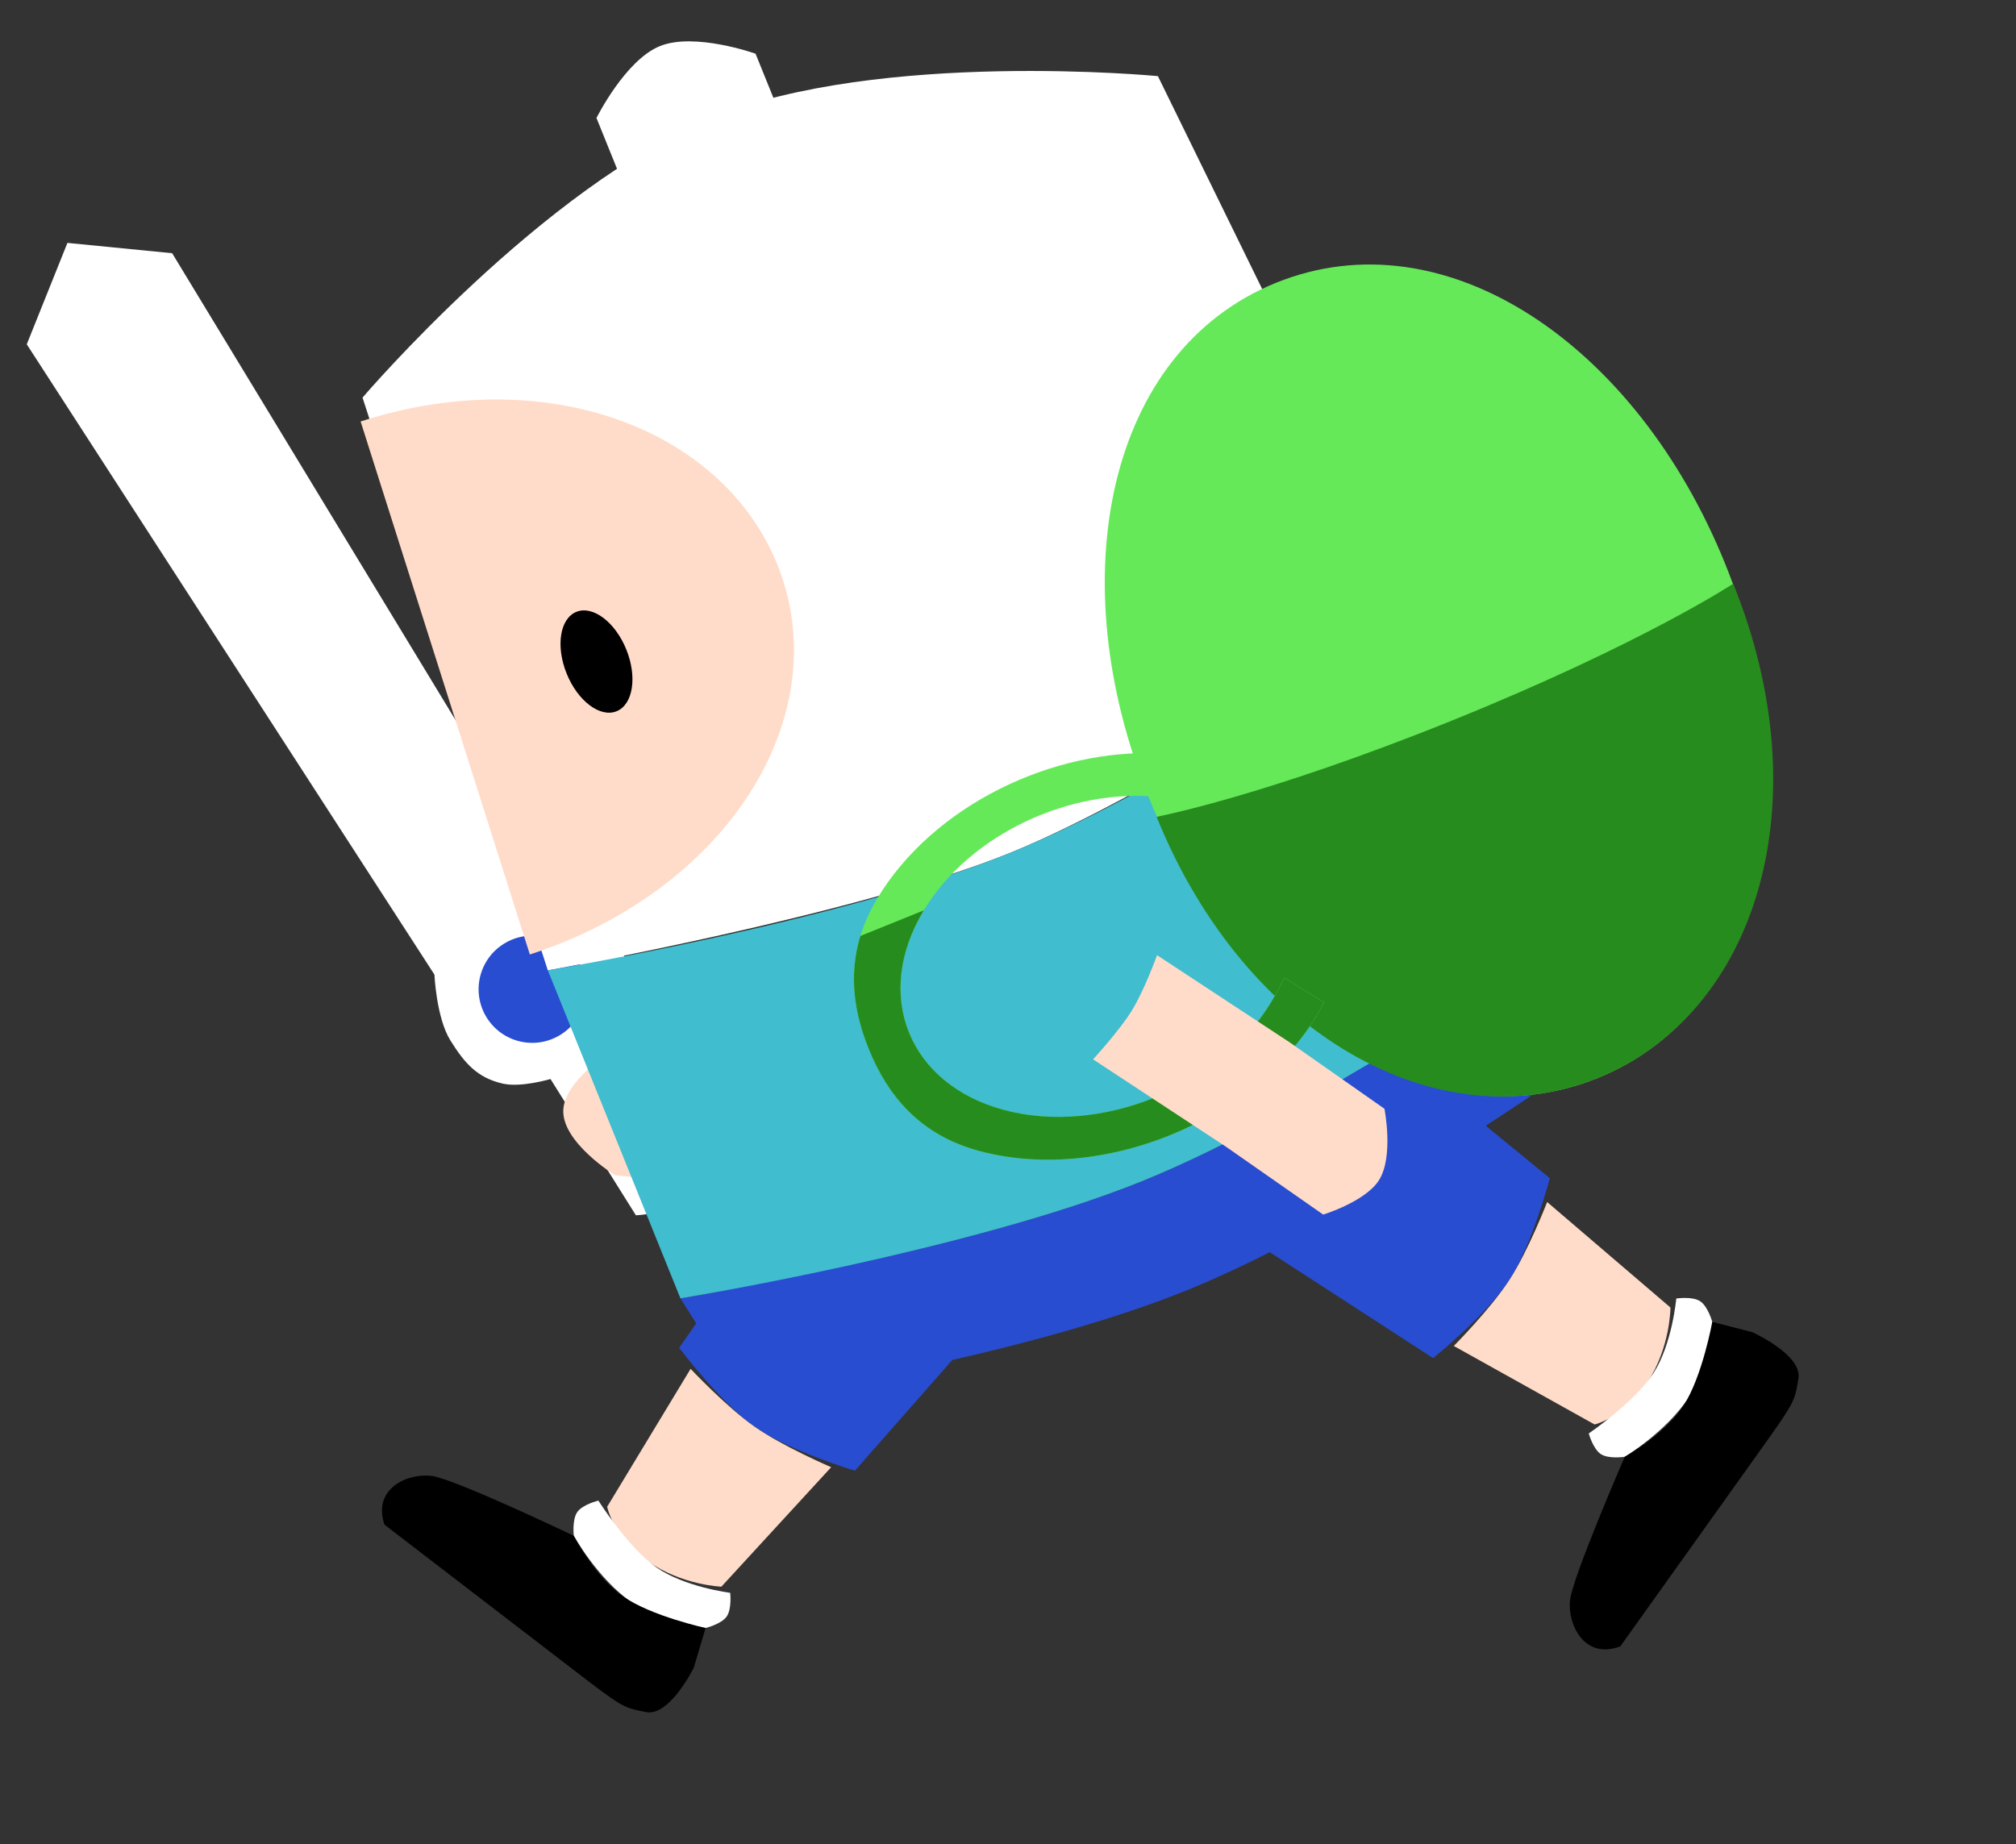 <svg width="94" height="86" viewBox="0 0 94 86" fill="none" xmlns="http://www.w3.org/2000/svg">
<rect x="0" y="0" width="94" height="86" fill="#333333" stroke="none"/>
<g clip-path="url(#clip0)">
<path d="M8.027 11.808L3.144 11.327L1.248 16.056L20.256 45.448C20.256 45.448 20.346 47.475 21.002 48.521C21.657 49.568 22.238 50.256 23.442 50.532C24.293 50.728 25.668 50.318 25.668 50.318L29.65 56.673C29.65 56.673 30.664 56.628 31.187 56.3C31.71 55.972 32.192 55.08 32.192 55.08L28.21 48.725C28.21 48.725 29.178 47.667 29.374 46.816C29.65 45.612 29.284 44.789 28.628 43.742C27.972 42.696 26.188 41.731 26.188 41.731L8.027 11.808Z" fill="white"/>
<circle r="2.5" transform="matrix(-0.847 0.531 0.531 0.847 24.815 46.132)" fill="#284DD1"/>
<path d="M31.744 50.234L38.54 47.212C38.54 47.212 38.997 48.969 39.48 49.971C39.964 50.974 41.015 52.347 41.015 52.347L34.219 55.37L28.681 54.807C28.681 54.807 26.17 53.26 26.266 51.738C26.348 50.431 28.356 49.115 28.356 49.115L31.744 50.234Z" fill="#FFDCC9"/>
<path d="M38.279 46.899L45.995 42.701L48.522 51.568L43.635 54.149C43.635 54.149 42.054 54.11 40.22 51.534C38.386 48.958 38.279 46.899 38.279 46.899Z" fill="#40BDCE"/>
<path d="M72.264 54.943L65.257 49.207C65.257 49.207 63.515 52.072 62.264 53.821C61.014 55.57 58.953 58.229 58.953 58.229L66.823 63.333C66.823 63.333 69.313 61.33 70.382 59.682C71.451 58.033 72.264 54.943 72.264 54.943Z" fill="#284DD1"/>
<path d="M77.888 60.974L72.139 56.054C72.139 56.054 71.258 58.331 70.382 59.682C69.506 61.033 67.786 62.766 67.786 62.766L74.351 66.427C74.351 66.427 75.753 66.103 76.822 64.454C77.891 62.806 77.888 60.974 77.888 60.974Z" fill="#FFDCC9"/>
<path d="M78.772 65.123C79.841 63.475 79.838 61.643 79.838 61.643C79.838 61.643 79.637 60.916 79.271 60.679C78.904 60.441 78.16 60.554 78.16 60.554C78.16 60.554 77.97 62.684 77.094 64.035C76.218 65.386 74.079 66.847 74.079 66.847C74.079 66.847 74.279 67.573 74.646 67.811C75.012 68.048 75.757 67.935 75.757 67.935C75.757 67.935 77.703 66.772 78.772 65.123Z" fill="white"/>
<path d="M81.94 67.82C83.682 65.379 83.682 65.379 83.856 64.274C84.03 63.17 81.704 62.124 81.704 62.124L79.838 61.643C79.838 61.643 79.376 64.192 78.5 65.543C77.624 66.894 75.757 67.935 75.757 67.935C75.757 67.935 73.331 73.513 73.206 74.624C73.082 75.735 73.865 77.415 75.55 76.775L81.94 67.821L81.94 67.82Z" fill="black"/>
<path d="M39.861 68.584L45.841 61.783C45.841 61.783 43.038 59.941 41.335 58.63C39.631 57.318 37.046 55.165 37.046 55.165L31.668 62.85C31.668 62.85 33.582 65.41 35.191 66.536C36.801 67.663 39.861 68.584 39.861 68.584Z" fill="#284DD1"/>
<path d="M33.636 73.991L38.755 68.42C38.755 68.42 36.511 67.459 35.191 66.536C33.872 65.613 32.201 63.833 32.201 63.833L28.31 70.265C28.31 70.265 28.585 71.677 30.195 72.804C31.805 73.93 33.636 73.991 33.636 73.991Z" fill="#FFDCC9"/>
<path d="M29.458 74.729C31.068 75.856 32.899 75.917 32.899 75.917C32.899 75.917 33.632 75.742 33.882 75.384C34.132 75.026 34.046 74.278 34.046 74.278C34.046 74.278 31.924 74.014 30.605 73.091C29.285 72.168 27.901 69.978 27.901 69.978C27.901 69.978 27.168 70.153 26.918 70.511C26.667 70.868 26.754 71.617 26.754 71.617C26.754 71.617 27.848 73.603 29.458 74.729Z" fill="white"/>
<path d="M26.651 77.8C29.03 79.627 29.03 79.627 30.127 79.84C31.225 80.053 32.351 77.766 32.351 77.766L32.899 75.917C32.899 75.917 30.367 75.366 29.048 74.443C27.729 73.519 26.754 71.617 26.754 71.617C26.754 71.617 21.265 68.996 20.159 68.832C19.053 68.668 17.347 69.392 17.927 71.099L26.651 77.8L26.651 77.8Z" fill="black"/>
<path d="M53.989 3.55C53.989 3.55 41.06 2.304 33.198 5.483C25.335 8.661 16.904 18.541 16.904 18.541L25.543 45.25C25.543 45.25 39.908 42.679 47.064 39.786C54.22 36.893 66.337 28.76 66.337 28.76L53.989 3.55Z" fill="white"/>
<path d="M36.505 27.046C38.715 33.877 33.638 41.619 24.705 44.51L16.815 19.655C25.748 16.765 34.294 20.215 36.505 27.046Z" fill="#FFDCC9"/>
<path d="M27.812 5.502L30.811 12.919L38.228 9.921L35.229 2.504C35.229 2.504 32.391 1.494 30.771 2.149C29.152 2.804 27.812 5.502 27.812 5.502Z" fill="white"/>
<path d="M53.248 55.083C61.213 51.864 72.52 44.057 72.52 44.057L73.654 49.531C73.654 49.531 63.348 56.933 55.309 60.182C47.27 63.432 34.715 65.271 34.715 65.271L31.727 60.547C31.727 60.547 45.283 58.303 53.248 55.083Z" fill="#284DD1"/>
<ellipse rx="1.5" ry="2.5" transform="matrix(-0.927 0.375 0.375 0.927 27.812 30.85)" fill="black"/>
<path d="M47.064 39.786C55.03 36.566 66.337 28.76 66.337 28.76L72.52 44.057C72.52 44.057 61.287 51.834 53.248 55.083C45.209 58.333 31.727 60.547 31.727 60.547L25.543 45.25C25.543 45.25 39.099 43.006 47.064 39.786Z" fill="#40BDCE"/>
<path d="M74.493 50.271C82.373 47.085 84.58 36.535 80.44 26.294C76.301 16.053 67.382 10.001 59.502 13.186C51.621 16.372 49.431 26.964 53.554 37.163C57.676 47.361 66.612 53.456 74.493 50.271Z" fill="#65E959"/>
<path d="M80.815 27.221C84.955 37.462 81.91 47.273 74.493 50.271C67.076 53.269 58.051 48.288 53.929 38.09C53.929 38.09 58.939 37.143 67.747 33.583C76.554 30.022 80.815 27.221 80.815 27.221Z" fill="#278C1E"/>
<path d="M40.505 48.909C39.642 46.774 39.401 44.386 40.915 41.879C43.509 37.583 49.05 34.877 54.145 35.135L54.097 37.173C49.923 36.721 45.22 38.896 43.074 42.452C41.878 44.431 41.702 46.464 42.384 48.15L40.505 48.909Z" fill="#65E959"/>
<path d="M61.419 47.319C58.391 52.334 51.347 55.182 45.685 53.679C42.854 52.928 41.368 51.044 40.505 48.909L42.384 48.15C43.065 49.836 44.604 51.175 46.839 51.768C51.309 52.954 56.87 50.706 59.261 46.747C59.488 46.37 59.696 45.984 59.88 45.595L61.742 46.746C61.642 46.937 61.534 47.128 61.419 47.319Z" fill="#65E959"/>
<path d="M45.685 53.679C51.347 55.182 58.392 52.334 61.419 47.319C61.534 47.128 61.642 46.937 61.742 46.746L59.88 45.595C59.696 45.984 59.488 46.37 59.261 46.747C56.87 50.706 51.309 52.954 46.839 51.768C44.604 51.175 43.065 49.836 42.384 48.15C41.702 46.464 41.878 44.431 43.074 42.452L40.117 43.647C39.551 45.508 39.847 47.282 40.505 48.909C41.368 51.044 42.854 52.928 45.685 53.679Z" fill="#278C1E"/>
<path d="M50.163 50.157L42.847 45.296L49.506 38.919L54.071 42.034C54.071 42.034 54.775 43.45 53.354 46.275C51.934 49.101 50.163 50.157 50.163 50.157Z" fill="#40BDCE"/>
<path d="M57.18 53.486L50.965 49.4C50.965 49.4 52.197 48.066 52.779 47.118C53.362 46.169 53.95 44.543 53.95 44.543L60.165 48.629L64.552 51.705C64.552 51.705 65 53.949 64.289 55.049C63.643 56.046 61.696 56.639 61.696 56.639L57.18 53.486Z" fill="#FFDCC9"/>
</g>
<defs>
<clipPath id="clip0">
<rect width="94" height="86" fill="white" transform="matrix(-1 0 0 1 94 0)"/>
</clipPath>
</defs>
</svg>
